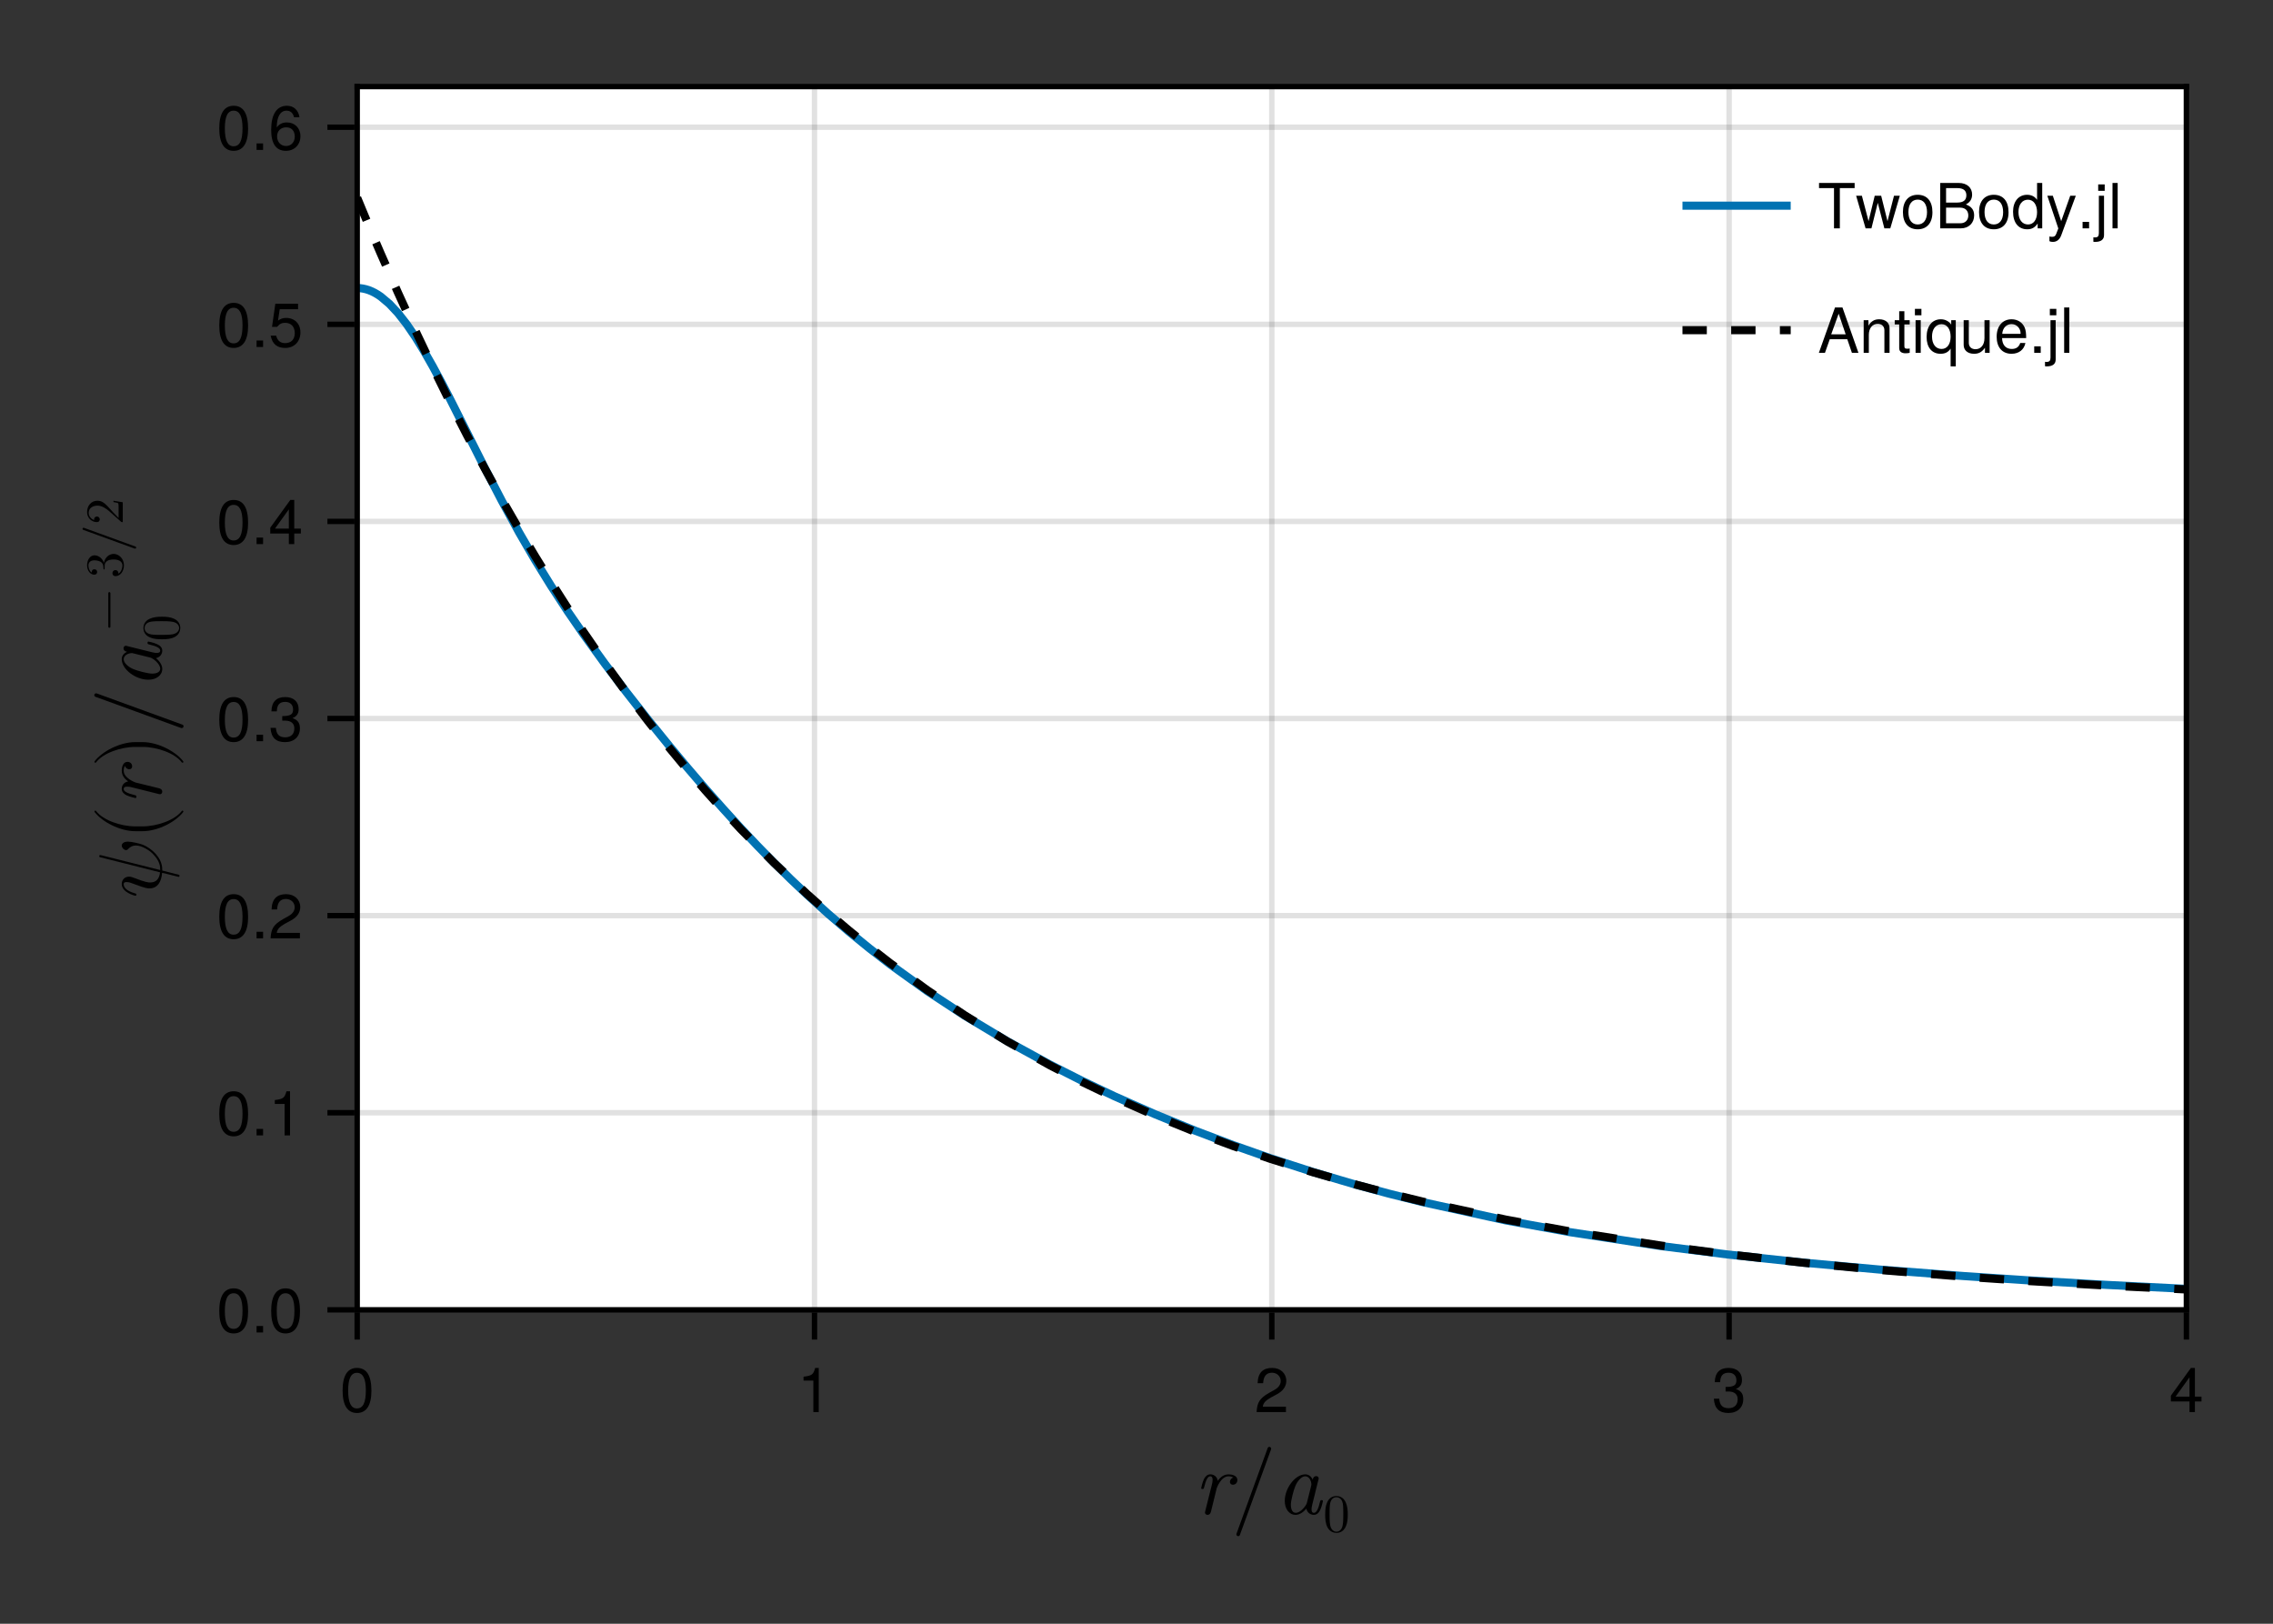 <?xml version="1.0" encoding="UTF-8"?>
<svg xmlns="http://www.w3.org/2000/svg" xmlns:xlink="http://www.w3.org/1999/xlink" width="420" height="300" viewBox="0 0 420 300">
<rect x="0" y="0" width="420" height="300" fill="#333333" stroke="none"/>
<defs>
<g>
<g id="glyph-0-0-9e8a1119">
<path d="M 8.062 -6.25 C 8.062 -7.109 7 -7.297 6.453 -7.297 C 5.312 -7.297 4.719 -6.469 4.453 -6.109 C 4.281 -6.984 3.625 -7.297 3.078 -7.297 C 2.484 -7.297 2.156 -6.906 1.891 -6.422 C 1.578 -5.766 1.375 -4.75 1.375 -4.75 C 1.375 -4.594 1.531 -4.594 1.609 -4.594 C 1.828 -4.594 1.844 -4.609 1.938 -4.969 C 2.234 -6.125 2.547 -6.938 3.047 -6.938 C 3.484 -6.938 3.484 -6.453 3.484 -6.266 C 3.484 -6 3.438 -5.688 3.359 -5.422 L 2.125 -0.484 C 2.094 -0.375 2.078 -0.297 2.078 -0.25 C 2.078 -0.062 2.219 0.188 2.547 0.188 C 3.031 0.188 3.156 -0.297 3.188 -0.422 L 4.25 -4.75 C 4.281 -4.797 5.016 -6.938 6.438 -6.938 C 6.516 -6.938 6.984 -6.938 7.312 -6.703 C 6.734 -6.516 6.688 -5.984 6.688 -5.906 C 6.688 -5.688 6.828 -5.375 7.266 -5.375 C 7.562 -5.375 8.062 -5.609 8.062 -6.25 Z M 8.062 -6.25 "/>
</g>
<g id="glyph-0-1-9e8a1119">
<path d="M 8.656 -2.359 C 8.656 -2.531 8.531 -2.531 8.422 -2.531 C 8.219 -2.531 8.203 -2.516 8.094 -2.141 C 7.875 -1.219 7.562 -0.188 7 -0.188 C 6.562 -0.188 6.562 -0.625 6.562 -0.859 C 6.562 -0.969 6.562 -1.234 6.688 -1.703 L 7.797 -6.188 C 7.875 -6.422 7.875 -6.453 7.875 -6.531 C 7.875 -6.875 7.594 -6.969 7.422 -6.969 C 6.891 -6.969 6.781 -6.406 6.766 -6.312 C 6.453 -7.031 5.922 -7.297 5.391 -7.297 C 3.562 -7.297 1.609 -4.781 1.609 -2.375 C 1.609 -0.969 2.375 0.188 3.609 0.188 C 4.203 0.188 4.938 -0.172 5.594 -0.969 C 5.781 -0.172 6.391 0.188 6.969 0.188 C 7.578 0.188 7.922 -0.234 8.172 -0.75 C 8.469 -1.375 8.656 -2.359 8.656 -2.359 Z M 5.703 -2.047 C 5.578 -1.516 4.547 -0.188 3.641 -0.188 C 2.875 -0.188 2.734 -1.156 2.734 -1.656 C 2.734 -2.469 3.25 -4.406 3.547 -5.094 C 3.953 -6.109 4.719 -6.938 5.391 -6.938 C 6.125 -6.938 6.531 -6.078 6.531 -5.375 C 6.531 -5.375 6.516 -5.266 6.484 -5.172 Z M 5.703 -2.047 "/>
</g>
<g id="glyph-1-0-9e8a1119">
<path d="M 7.344 -12.047 C 7.344 -12.219 7.188 -12.375 7.016 -12.375 C 6.859 -12.375 6.75 -12.297 6.703 -12.156 L 0.938 3.672 C 0.922 3.719 0.922 3.766 0.922 3.797 C 0.922 3.969 1.078 4.125 1.25 4.125 C 1.406 4.125 1.516 4.047 1.562 3.906 L 7.328 -11.922 C 7.344 -11.969 7.344 -12.016 7.344 -12.047 Z M 7.344 -12.047 "/>
</g>
<g id="glyph-2-0-9e8a1119">
<path d="M 4.562 -3.172 C 4.562 -3.969 4.5 -4.75 4.156 -5.484 C 3.703 -6.438 2.891 -6.594 2.484 -6.594 C 1.875 -6.594 1.156 -6.344 0.75 -5.422 C 0.438 -4.734 0.391 -3.969 0.391 -3.172 C 0.391 -2.422 0.422 -1.531 0.828 -0.781 C 1.266 0.016 1.984 0.219 2.469 0.219 C 3 0.219 3.75 0.016 4.188 -0.938 C 4.5 -1.609 4.562 -2.391 4.562 -3.172 Z M 3.734 -3.281 C 3.734 -2.547 3.734 -1.875 3.625 -1.234 C 3.484 -0.297 2.906 0 2.469 0 C 2.078 0 1.5 -0.25 1.312 -1.203 C 1.203 -1.797 1.203 -2.703 1.203 -3.281 C 1.203 -3.922 1.203 -4.578 1.281 -5.109 C 1.469 -6.297 2.219 -6.375 2.469 -6.375 C 2.797 -6.375 3.453 -6.203 3.641 -5.219 C 3.734 -4.672 3.734 -3.906 3.734 -3.281 Z M 3.734 -3.281 "/>
</g>
<g id="glyph-3-0-9e8a1119">
<path d="M 5.828 -3.922 C 5.828 -1.234 4.891 0.172 3.156 0.172 C 1.422 0.172 0.5 -1.234 0.5 -3.984 C 0.5 -6.734 1.406 -8.156 3.156 -8.156 C 4.938 -8.156 5.828 -6.75 5.828 -3.922 Z M 4.797 -4.016 C 4.797 -6.203 4.25 -7.25 3.156 -7.25 C 2.062 -7.25 1.531 -6.203 1.531 -3.984 C 1.531 -1.75 2.062 -0.672 3.141 -0.672 C 4.266 -0.672 4.797 -1.703 4.797 -4.016 Z M 4.797 -4.016 "/>
</g>
<g id="glyph-3-1-9e8a1119">
<path d="M 2.203 0 C 2.203 0 1 0 1 0 C 1 0 1 -1.203 1 -1.203 C 1 -1.203 2.203 -1.203 2.203 -1.203 C 2.203 -1.203 2.203 0 2.203 0 Z M 2.203 0 "/>
</g>
<g id="glyph-3-2-9e8a1119">
<path d="M 5.906 -2.703 C 5.906 -0.984 4.75 0.172 3.109 0.172 C 1.656 0.172 0.734 -0.469 0.406 -2.094 C 0.406 -2.094 1.422 -2.094 1.422 -2.094 C 1.656 -1.172 2.203 -0.719 3.078 -0.719 C 4.188 -0.719 4.859 -1.391 4.859 -2.562 C 4.859 -3.766 4.172 -4.469 3.078 -4.469 C 2.453 -4.469 2.062 -4.281 1.594 -3.719 C 1.594 -3.719 0.656 -3.719 0.656 -3.719 C 0.656 -3.719 1.266 -7.984 1.266 -7.984 C 1.266 -7.984 5.469 -7.984 5.469 -7.984 C 5.469 -7.984 5.469 -6.984 5.469 -6.984 C 5.469 -6.984 2.078 -6.984 2.078 -6.984 C 2.078 -6.984 1.766 -4.875 1.766 -4.875 C 2.234 -5.219 2.688 -5.375 3.266 -5.375 C 4.828 -5.375 5.906 -4.312 5.906 -2.703 Z M 5.906 -2.703 "/>
</g>
<g id="glyph-4-0-9e8a1119">
<path d="M 3.984 0 C 3.984 0 2.984 0 2.984 0 C 2.984 0 2.984 -5.812 2.984 -5.812 C 2.984 -5.812 1.172 -5.812 1.172 -5.812 C 1.172 -5.812 1.172 -6.531 1.172 -6.531 C 2.734 -6.734 2.969 -6.906 3.328 -8.156 C 3.328 -8.156 3.984 -8.156 3.984 -8.156 C 3.984 -8.156 3.984 0 3.984 0 Z M 3.984 0 "/>
</g>
<g id="glyph-5-0-9e8a1119">
<path d="M 5.875 -5.766 C 5.875 -4.766 5.297 -3.906 4.156 -3.297 C 4.156 -3.297 3 -2.672 3 -2.672 C 2 -2.094 1.641 -1.672 1.531 -1 C 1.531 -1 5.812 -1 5.812 -1 C 5.812 -1 5.812 0 5.812 0 C 5.812 0 0.391 0 0.391 0 C 0.484 -1.797 0.984 -2.562 2.672 -3.531 C 2.672 -3.531 3.734 -4.125 3.734 -4.125 C 4.469 -4.547 4.844 -5.094 4.844 -5.734 C 4.844 -6.609 4.156 -7.266 3.234 -7.266 C 2.234 -7.266 1.672 -6.688 1.594 -5.328 C 1.594 -5.328 0.578 -5.328 0.578 -5.328 C 0.625 -7.297 1.594 -8.156 3.266 -8.156 C 4.812 -8.156 5.875 -7.141 5.875 -5.766 Z M 5.875 -5.766 "/>
</g>
<g id="glyph-5-1-9e8a1119">
<path d="M 5.812 -2.375 C 5.812 -0.828 4.734 0.172 3.062 0.172 C 1.391 0.172 0.5 -0.641 0.375 -2.469 C 0.375 -2.469 1.375 -2.469 1.375 -2.469 C 1.453 -1.281 1.984 -0.719 3.094 -0.719 C 4.156 -0.719 4.781 -1.328 4.781 -2.359 C 4.781 -3.266 4.203 -3.797 3.094 -3.797 C 3.094 -3.797 2.547 -3.797 2.547 -3.797 C 2.547 -3.797 2.547 -4.641 2.547 -4.641 C 4.156 -4.641 4.547 -5 4.547 -5.875 C 4.547 -6.734 4 -7.266 3.109 -7.266 C 2.062 -7.266 1.578 -6.734 1.547 -5.516 C 1.547 -5.516 0.547 -5.516 0.547 -5.516 C 0.578 -7.25 1.453 -8.156 3.094 -8.156 C 4.641 -8.156 5.578 -7.312 5.578 -5.906 C 5.578 -5.094 5.203 -4.562 4.438 -4.266 C 5.422 -3.938 5.812 -3.359 5.812 -2.375 Z M 5.812 -2.375 "/>
</g>
<g id="glyph-5-2-9e8a1119">
<path d="M 5.984 -1.953 C 5.984 -1.953 4.766 -1.953 4.766 -1.953 C 4.766 -1.953 4.766 0 4.766 0 C 4.766 0 3.766 0 3.766 0 C 3.766 0 3.766 -1.953 3.766 -1.953 C 3.766 -1.953 0.328 -1.953 0.328 -1.953 C 0.328 -1.953 0.328 -3.031 0.328 -3.031 C 0.328 -3.031 4.031 -8.156 4.031 -8.156 C 4.031 -8.156 4.766 -8.156 4.766 -8.156 C 4.766 -8.156 4.766 -2.859 4.766 -2.859 C 4.766 -2.859 5.984 -2.859 5.984 -2.859 C 5.984 -2.859 5.984 -1.953 5.984 -1.953 Z M 3.766 -2.859 C 3.766 -2.859 3.766 -6.422 3.766 -6.422 C 3.766 -6.422 1.203 -2.859 1.203 -2.859 C 1.203 -2.859 3.766 -2.859 3.766 -2.859 Z M 3.766 -2.859 "/>
</g>
<g id="glyph-5-3-9e8a1119">
<path d="M 7.516 0 C 7.516 0 6.312 0 6.312 0 C 6.312 0 5.453 -2.516 5.453 -2.516 C 5.453 -2.516 2.219 -2.516 2.219 -2.516 C 2.219 -2.516 1.328 0 1.328 0 C 1.328 0 0.203 0 0.203 0 C 0.203 0 3.188 -8.391 3.188 -8.391 C 3.188 -8.391 4.562 -8.391 4.562 -8.391 C 4.562 -8.391 7.516 0 7.516 0 Z M 5.156 -3.422 C 5.156 -3.422 3.859 -7.234 3.859 -7.234 C 3.859 -7.234 2.484 -3.422 2.484 -3.422 C 2.484 -3.422 5.156 -3.422 5.156 -3.422 Z M 5.156 -3.422 "/>
</g>
<g id="glyph-5-4-9e8a1119">
<path d="M 5.594 0 C 5.594 0 4.641 0 4.641 0 C 4.641 0 4.641 -4.172 4.641 -4.172 C 4.641 -4.906 4.156 -5.359 3.406 -5.359 C 2.422 -5.359 1.766 -4.547 1.766 -3.328 C 1.766 -3.328 1.766 0 1.766 0 C 1.766 0 0.812 0 0.812 0 C 0.812 0 0.812 -6.031 0.812 -6.031 C 0.812 -6.031 1.688 -6.031 1.688 -6.031 C 1.688 -6.031 1.688 -5.016 1.688 -5.016 C 2.219 -5.859 2.797 -6.203 3.688 -6.203 C 4.859 -6.203 5.594 -5.547 5.594 -4.547 C 5.594 -4.547 5.594 0 5.594 0 Z M 5.594 0 "/>
</g>
<g id="glyph-5-5-9e8a1119">
<path d="M 2.922 0 C 2.594 0.062 2.375 0.078 2.141 0.078 C 1.391 0.078 0.984 -0.266 0.984 -0.875 C 0.984 -0.875 0.984 -5.25 0.984 -5.25 C 0.984 -5.25 0.156 -5.25 0.156 -5.25 C 0.156 -5.25 0.156 -6.031 0.156 -6.031 C 0.156 -6.031 0.984 -6.031 0.984 -6.031 C 0.984 -6.031 0.984 -7.688 0.984 -7.688 C 0.984 -7.688 1.938 -7.688 1.938 -7.688 C 1.938 -7.688 1.938 -6.031 1.938 -6.031 C 1.938 -6.031 2.922 -6.031 2.922 -6.031 C 2.922 -6.031 2.922 -5.25 2.922 -5.25 C 2.922 -5.25 1.938 -5.25 1.938 -5.25 C 1.938 -5.25 1.938 -1.297 1.938 -1.297 C 1.938 -0.875 2.047 -0.766 2.469 -0.766 C 2.641 -0.766 2.797 -0.766 2.922 -0.812 C 2.922 -0.812 2.922 0 2.922 0 Z M 2.922 0 "/>
</g>
<g id="glyph-5-6-9e8a1119">
<path d="M 1.766 0 C 1.766 0 0.812 0 0.812 0 C 0.812 0 0.812 -6.031 0.812 -6.031 C 0.812 -6.031 1.766 -6.031 1.766 -6.031 C 1.766 -6.031 1.766 0 1.766 0 Z M 1.891 -6.938 C 1.891 -6.938 0.688 -6.938 0.688 -6.938 C 0.688 -6.938 0.688 -8.125 0.688 -8.125 C 0.688 -8.125 1.891 -8.125 1.891 -8.125 C 1.891 -8.125 1.891 -6.938 1.891 -6.938 Z M 1.891 -6.938 "/>
</g>
<g id="glyph-5-7-9e8a1119">
<path d="M 5.688 2.5 C 5.688 2.5 4.734 2.5 4.734 2.5 C 4.734 2.5 4.734 -0.781 4.734 -0.781 C 4.297 -0.125 3.719 0.172 2.875 0.172 C 1.281 0.172 0.297 -0.984 0.297 -2.938 C 0.297 -4.938 1.328 -6.203 2.922 -6.203 C 3.719 -6.203 4.391 -5.859 4.844 -5.219 C 4.844 -5.219 4.844 -6.031 4.844 -6.031 C 4.844 -6.031 5.688 -6.031 5.688 -6.031 C 5.688 -6.031 5.688 2.5 5.688 2.5 Z M 4.734 -2.984 C 4.734 -4.375 4.078 -5.297 3.062 -5.297 C 2 -5.297 1.297 -4.406 1.297 -3.016 C 1.297 -1.609 2 -0.719 3.062 -0.719 C 4.078 -0.719 4.734 -1.594 4.734 -2.984 Z M 4.734 -2.984 "/>
</g>
<g id="glyph-5-8-9e8a1119">
<path d="M 5.547 0 C 5.547 0 4.688 0 4.688 0 C 4.688 0 4.688 -0.938 4.688 -0.938 C 4.109 -0.141 3.547 0.172 2.672 0.172 C 1.5 0.172 0.75 -0.469 0.75 -1.469 C 0.75 -1.469 0.75 -6.031 0.75 -6.031 C 0.75 -6.031 1.703 -6.031 1.703 -6.031 C 1.703 -6.031 1.703 -1.844 1.703 -1.844 C 1.703 -1.125 2.188 -0.672 2.938 -0.672 C 3.938 -0.672 4.594 -1.469 4.594 -2.703 C 4.594 -2.703 4.594 -6.031 4.594 -6.031 C 4.594 -6.031 5.547 -6.031 5.547 -6.031 C 5.547 -6.031 5.547 0 5.547 0 Z M 5.547 0 "/>
</g>
<g id="glyph-5-9-9e8a1119">
<path d="M 5.906 -2.734 C 5.906 -2.734 1.453 -2.734 1.453 -2.734 C 1.484 -1.359 2.234 -0.719 3.234 -0.719 C 4 -0.719 4.547 -1.031 4.812 -1.828 C 4.812 -1.828 5.766 -1.828 5.766 -1.828 C 5.531 -0.609 4.578 0.172 3.203 0.172 C 1.5 0.172 0.453 -1 0.453 -2.984 C 0.453 -4.953 1.547 -6.203 3.219 -6.203 C 4.344 -6.203 5.266 -5.594 5.656 -4.609 C 5.828 -4.156 5.906 -3.609 5.906 -2.734 Z M 4.875 -3.594 C 4.875 -4.531 4.156 -5.312 3.203 -5.312 C 2.25 -5.312 1.562 -4.594 1.484 -3.516 C 1.484 -3.516 4.859 -3.516 4.859 -3.516 C 4.875 -3.547 4.875 -3.594 4.875 -3.594 Z M 4.875 -3.594 "/>
</g>
<g id="glyph-5-10-9e8a1119">
<path d="M 2.203 0 C 2.203 0 1 0 1 0 C 1 0 1 -1.203 1 -1.203 C 1 -1.203 2.203 -1.203 2.203 -1.203 C 2.203 -1.203 2.203 0 2.203 0 Z M 2.203 0 "/>
</g>
<g id="glyph-5-11-9e8a1119">
<path d="M 1.766 1.25 C 1.766 2.062 1.203 2.5 0.109 2.5 C -0.031 2.5 -0.094 2.5 -0.203 2.469 C -0.203 2.469 -0.203 1.656 -0.203 1.656 C -0.203 1.656 0.016 1.672 0.016 1.672 C 0.609 1.703 0.812 1.453 0.812 0.875 C 0.812 0.875 0.812 -6.031 0.812 -6.031 C 0.812 -6.031 1.766 -6.031 1.766 -6.031 C 1.766 -6.031 1.766 1.25 1.766 1.25 Z M 1.891 -6.938 C 1.891 -6.938 0.688 -6.938 0.688 -6.938 C 0.688 -6.938 0.688 -8.125 0.688 -8.125 C 0.688 -8.125 1.891 -8.125 1.891 -8.125 C 1.891 -8.125 1.891 -6.938 1.891 -6.938 Z M 1.891 -6.938 "/>
</g>
<g id="glyph-5-12-9e8a1119">
<path d="M 1.734 0 C 1.734 0 0.781 0 0.781 0 C 0.781 0 0.781 -8.391 0.781 -8.391 C 0.781 -8.391 1.734 -8.391 1.734 -8.391 C 1.734 -8.391 1.734 0 1.734 0 Z M 1.734 0 "/>
</g>
<g id="glyph-6-0-9e8a1119">
<path d="M -6.141 -10.484 C -7.062 -10.484 -7.297 -10.031 -7.297 -9.75 C -7.297 -9.344 -6.859 -8.922 -6.5 -8.922 C -6.281 -8.922 -6.188 -9.031 -6.062 -9.172 C -5.875 -9.359 -5.438 -9.766 -4.656 -9.766 C -3.594 -9.766 -2.25 -8.906 -1.656 -8.328 C -0.188 -6.875 -0.188 -5.828 -0.188 -5.234 L -11.016 -7.953 C -11.094 -7.969 -11.188 -8 -11.266 -8 C -11.438 -8 -11.453 -7.891 -11.453 -7.797 C -11.453 -7.641 -11.422 -7.625 -11.125 -7.562 L -0.219 -4.812 C -0.359 -3.562 -0.969 -2.938 -2.062 -2.938 C -2.391 -2.938 -2.828 -2.938 -5.125 -3.828 C -5.328 -3.891 -5.609 -4.016 -5.938 -4.016 C -6.688 -4.016 -7.297 -3.484 -7.297 -2.656 C -7.297 -1.094 -4.906 -0.484 -4.75 -0.484 C -4.594 -0.484 -4.594 -0.672 -4.594 -0.672 C -4.594 -0.844 -4.625 -0.859 -4.891 -0.938 C -6.453 -1.391 -6.938 -2.047 -6.938 -2.609 C -6.938 -2.734 -6.938 -3.016 -6.406 -3.016 C -5.969 -3.016 -5.562 -2.859 -4.984 -2.641 C -2.906 -1.844 -2.469 -1.844 -2.188 -1.844 C -0.625 -1.844 0.047 -3.141 0.156 -4.719 C 0.75 -4.594 0.781 -4.594 1.656 -4.359 C 1.828 -4.312 3.172 -3.969 3.219 -3.969 C 3.219 -3.969 3.375 -3.969 3.375 -4.172 C 3.375 -4.172 3.375 -4.297 3.312 -4.328 C 3.281 -4.375 2.875 -4.469 2.641 -4.516 L 0.188 -5.141 C 0.188 -5.766 0.188 -7.203 -1.578 -8.766 C -2.344 -9.438 -3.062 -9.781 -3.562 -9.969 C -3.969 -10.109 -5.406 -10.484 -6.141 -10.484 Z M -6.141 -10.484 "/>
</g>
<g id="glyph-6-1-9e8a1119">
<path d="M 3.922 -5.484 C 3.875 -5.484 3.828 -5.438 3.797 -5.406 C 2.516 -3.703 -0.797 -2.562 -3.438 -2.562 L -4.812 -2.562 C -7.453 -2.562 -10.766 -3.703 -12.047 -5.406 C -12.078 -5.438 -12.125 -5.484 -12.172 -5.484 C -12.266 -5.484 -12.344 -5.391 -12.344 -5.312 C -12.344 -5.281 -12.328 -5.25 -12.312 -5.219 C -10.938 -3.406 -7.641 -1.672 -4.812 -1.672 L -3.438 -1.672 C -0.609 -1.672 2.688 -3.406 4.062 -5.219 C 4.078 -5.25 4.094 -5.281 4.094 -5.312 C 4.094 -5.391 4.016 -5.484 3.922 -5.484 Z M 3.922 -5.484 "/>
</g>
<g id="glyph-6-2-9e8a1119">
<path d="M -12.047 -7.344 C -12.219 -7.344 -12.375 -7.188 -12.375 -7.016 C -12.375 -6.859 -12.297 -6.75 -12.156 -6.703 L 3.672 -0.938 C 3.719 -0.922 3.766 -0.922 3.797 -0.922 C 3.969 -0.922 4.125 -1.078 4.125 -1.25 C 4.125 -1.406 4.047 -1.516 3.906 -1.562 L -11.922 -7.328 C -11.969 -7.344 -12.016 -7.344 -12.047 -7.344 Z M -12.047 -7.344 "/>
</g>
<g id="glyph-7-0-9e8a1119">
<path d="M -6.25 -8.062 C -7.109 -8.062 -7.297 -7 -7.297 -6.453 C -7.297 -5.312 -6.469 -4.719 -6.109 -4.453 C -6.984 -4.281 -7.297 -3.625 -7.297 -3.078 C -7.297 -2.484 -6.906 -2.156 -6.422 -1.891 C -5.766 -1.578 -4.75 -1.375 -4.75 -1.375 C -4.594 -1.375 -4.594 -1.531 -4.594 -1.609 C -4.594 -1.828 -4.609 -1.844 -4.969 -1.938 C -6.125 -2.234 -6.938 -2.547 -6.938 -3.047 C -6.938 -3.484 -6.453 -3.484 -6.266 -3.484 C -6 -3.484 -5.688 -3.438 -5.422 -3.359 L -0.484 -2.125 C -0.375 -2.094 -0.297 -2.078 -0.25 -2.078 C -0.062 -2.078 0.188 -2.219 0.188 -2.547 C 0.188 -3.031 -0.297 -3.156 -0.422 -3.188 L -4.75 -4.25 C -4.797 -4.281 -6.938 -5.016 -6.938 -6.438 C -6.938 -6.516 -6.938 -6.984 -6.703 -7.312 C -6.516 -6.734 -5.984 -6.688 -5.906 -6.688 C -5.688 -6.688 -5.375 -6.828 -5.375 -7.266 C -5.375 -7.562 -5.609 -8.062 -6.25 -8.062 Z M -6.25 -8.062 "/>
</g>
<g id="glyph-8-0-9e8a1119">
<path d="M -3.438 -4.75 L -4.812 -4.75 C -7.641 -4.75 -10.938 -3.016 -12.312 -1.203 C -12.328 -1.172 -12.344 -1.141 -12.344 -1.109 C -12.344 -1.016 -12.266 -0.938 -12.172 -0.938 C -12.125 -0.938 -12.078 -0.969 -12.047 -1 C -10.766 -2.719 -7.453 -3.859 -4.812 -3.859 L -3.438 -3.859 C -0.797 -3.859 2.516 -2.719 3.797 -1 C 3.828 -0.969 3.875 -0.938 3.922 -0.938 C 4.016 -0.938 4.094 -1.016 4.094 -1.109 C 4.094 -1.141 4.078 -1.172 4.062 -1.203 C 2.688 -3.016 -0.609 -4.75 -3.438 -4.75 Z M -3.438 -4.75 "/>
</g>
<g id="glyph-9-0-9e8a1119">
<path d="M -2.359 -8.656 C -2.531 -8.656 -2.531 -8.531 -2.531 -8.422 C -2.531 -8.219 -2.516 -8.203 -2.141 -8.094 C -1.219 -7.875 -0.188 -7.562 -0.188 -7 C -0.188 -6.562 -0.625 -6.562 -0.859 -6.562 C -0.969 -6.562 -1.234 -6.562 -1.703 -6.688 L -6.188 -7.797 C -6.422 -7.875 -6.453 -7.875 -6.531 -7.875 C -6.875 -7.875 -6.969 -7.594 -6.969 -7.422 C -6.969 -6.891 -6.406 -6.781 -6.312 -6.766 C -7.031 -6.453 -7.297 -5.922 -7.297 -5.391 C -7.297 -3.562 -4.781 -1.609 -2.375 -1.609 C -0.969 -1.609 0.188 -2.375 0.188 -3.609 C 0.188 -4.203 -0.172 -4.938 -0.969 -5.594 C -0.172 -5.781 0.188 -6.391 0.188 -6.969 C 0.188 -7.578 -0.234 -7.922 -0.75 -8.172 C -1.375 -8.469 -2.359 -8.656 -2.359 -8.656 Z M -2.047 -5.703 C -1.516 -5.578 -0.188 -4.547 -0.188 -3.641 C -0.188 -2.875 -1.156 -2.734 -1.656 -2.734 C -2.469 -2.734 -4.406 -3.25 -5.094 -3.547 C -6.109 -3.953 -6.938 -4.719 -6.938 -5.391 C -6.938 -6.125 -6.078 -6.531 -5.375 -6.531 C -5.375 -6.531 -5.266 -6.516 -5.172 -6.484 Z M -2.047 -5.703 "/>
</g>
<g id="glyph-10-0-9e8a1119">
<path d="M -3.172 -4.562 C -3.969 -4.562 -4.75 -4.5 -5.484 -4.156 C -6.438 -3.703 -6.594 -2.891 -6.594 -2.484 C -6.594 -1.875 -6.344 -1.156 -5.422 -0.75 C -4.734 -0.438 -3.969 -0.391 -3.172 -0.391 C -2.422 -0.391 -1.531 -0.422 -0.781 -0.828 C 0.016 -1.266 0.219 -1.984 0.219 -2.469 C 0.219 -3 0.016 -3.75 -0.938 -4.188 C -1.609 -4.5 -2.391 -4.562 -3.172 -4.562 Z M -3.281 -3.734 C -2.547 -3.734 -1.875 -3.734 -1.234 -3.625 C -0.297 -3.484 0 -2.906 0 -2.469 C 0 -2.078 -0.25 -1.5 -1.203 -1.312 C -1.797 -1.203 -2.703 -1.203 -3.281 -1.203 C -3.922 -1.203 -4.578 -1.203 -5.109 -1.281 C -6.297 -1.469 -6.375 -2.219 -6.375 -2.469 C -6.375 -2.797 -6.203 -3.453 -5.219 -3.641 C -4.672 -3.734 -3.906 -3.734 -3.281 -3.734 Z M -3.281 -3.734 "/>
</g>
<g id="glyph-10-1-9e8a1119">
<path d="M -2.484 -7.156 C -2.578 -7.156 -2.672 -7.062 -2.672 -6.953 L -2.672 -0.75 C -2.672 -0.641 -2.578 -0.562 -2.484 -0.562 C -2.375 -0.562 -2.281 -0.641 -2.281 -0.75 L -2.281 -6.953 C -2.281 -7.062 -2.375 -7.156 -2.484 -7.156 Z M -2.484 -7.156 "/>
</g>
<g id="glyph-10-2-9e8a1119">
<path d="M -1.719 -4.453 L -1.719 -4.203 C -1.422 -4.156 -0.984 -4.078 -0.844 -3.984 C -0.766 -3.906 -0.766 -3.266 -0.766 -3.047 L -0.766 -1.266 L -1.781 -2.312 C -3.156 -3.859 -3.688 -4.453 -4.672 -4.453 C -5.812 -4.453 -6.594 -3.562 -6.594 -2.344 C -6.594 -1.234 -5.688 -0.5 -4.797 -0.5 C -4.25 -0.5 -4.25 -0.984 -4.25 -1.016 C -4.25 -1.188 -4.375 -1.531 -4.781 -1.531 C -5.031 -1.531 -5.297 -1.359 -5.297 -1.016 C -5.297 -0.938 -5.297 -0.906 -5.281 -0.875 C -5.922 -1.109 -6.297 -1.641 -6.297 -2.219 C -6.297 -3.125 -5.484 -3.547 -4.672 -3.547 C -3.891 -3.547 -3.094 -3.047 -2.484 -2.5 L -0.359 -0.609 C -0.25 -0.5 -0.234 -0.5 0 -0.5 L 0 -4.172 Z M -1.719 -4.453 "/>
</g>
<g id="glyph-11-0-9e8a1119">
<path d="M -1.688 -4.531 C -2.5 -4.531 -3.281 -3.906 -3.484 -2.875 C -3.75 -3.688 -4.453 -4.266 -5.234 -4.266 C -6.047 -4.266 -6.594 -3.391 -6.594 -2.438 C -6.594 -1.438 -6 -0.688 -5.25 -0.688 C -4.922 -0.688 -4.734 -0.906 -4.734 -1.188 C -4.734 -1.5 -4.953 -1.688 -5.234 -1.688 C -5.734 -1.688 -5.734 -1.234 -5.734 -1.078 C -6.219 -1.391 -6.344 -2.047 -6.344 -2.391 C -6.344 -2.797 -6.125 -3.344 -5.234 -3.344 C -5.125 -3.344 -4.547 -3.328 -4.109 -3.078 C -3.641 -2.781 -3.609 -2.438 -3.594 -2.188 C -3.594 -2.109 -3.562 -1.875 -3.562 -1.797 C -3.562 -1.719 -3.547 -1.656 -3.453 -1.656 C -3.344 -1.656 -3.344 -1.719 -3.344 -1.891 L -3.344 -2.328 C -3.344 -3.141 -2.672 -3.5 -1.688 -3.5 C -0.344 -3.5 -0.062 -2.828 -0.062 -2.391 C -0.062 -1.969 -0.234 -1.219 -0.812 -0.875 C -0.766 -1.219 -0.984 -1.531 -1.359 -1.531 C -1.719 -1.531 -1.906 -1.266 -1.906 -0.969 C -1.906 -0.734 -1.766 -0.422 -1.344 -0.422 C -0.438 -0.422 0.219 -1.344 0.219 -2.422 C 0.219 -3.625 -0.688 -4.531 -1.688 -4.531 Z M -1.688 -4.531 "/>
</g>
<g id="glyph-11-1-9e8a1119">
<path d="M -7.234 -4.406 C -7.344 -4.406 -7.438 -4.312 -7.438 -4.203 C -7.438 -4.125 -7.375 -4.047 -7.297 -4.016 L 2.203 -0.562 C 2.234 -0.562 2.266 -0.562 2.281 -0.562 C 2.391 -0.562 2.484 -0.641 2.484 -0.75 C 2.484 -0.844 2.422 -0.906 2.344 -0.938 L -7.156 -4.391 C -7.188 -4.406 -7.219 -4.406 -7.234 -4.406 Z M -7.234 -4.406 "/>
</g>
<g id="glyph-12-0-9e8a1119">
<path d="M 5.828 -3.922 C 5.828 -1.234 4.891 0.172 3.156 0.172 C 1.422 0.172 0.5 -1.234 0.5 -3.984 C 0.5 -6.734 1.406 -8.156 3.156 -8.156 C 4.938 -8.156 5.828 -6.75 5.828 -3.922 Z M 4.797 -4.016 C 4.797 -6.203 4.25 -7.25 3.156 -7.25 C 2.062 -7.25 1.531 -6.203 1.531 -3.984 C 1.531 -1.75 2.062 -0.672 3.141 -0.672 C 4.266 -0.672 4.797 -1.703 4.797 -4.016 Z M 4.797 -4.016 "/>
</g>
<g id="glyph-12-1-9e8a1119">
<path d="M 2.203 0 C 2.203 0 1 0 1 0 C 1 0 1 -1.203 1 -1.203 C 1 -1.203 2.203 -1.203 2.203 -1.203 C 2.203 -1.203 2.203 0 2.203 0 Z M 2.203 0 "/>
</g>
<g id="glyph-12-2-9e8a1119">
<path d="M 3.984 0 C 3.984 0 2.984 0 2.984 0 C 2.984 0 2.984 -5.812 2.984 -5.812 C 2.984 -5.812 1.172 -5.812 1.172 -5.812 C 1.172 -5.812 1.172 -6.531 1.172 -6.531 C 2.734 -6.734 2.969 -6.906 3.328 -8.156 C 3.328 -8.156 3.984 -8.156 3.984 -8.156 C 3.984 -8.156 3.984 0 3.984 0 Z M 3.984 0 "/>
</g>
<g id="glyph-13-0-9e8a1119">
<path d="M 5.828 -3.922 C 5.828 -1.234 4.891 0.172 3.156 0.172 C 1.422 0.172 0.5 -1.234 0.5 -3.984 C 0.5 -6.734 1.406 -8.156 3.156 -8.156 C 4.938 -8.156 5.828 -6.75 5.828 -3.922 Z M 4.797 -4.016 C 4.797 -6.203 4.25 -7.25 3.156 -7.25 C 2.062 -7.25 1.531 -6.203 1.531 -3.984 C 1.531 -1.75 2.062 -0.672 3.141 -0.672 C 4.266 -0.672 4.797 -1.703 4.797 -4.016 Z M 4.797 -4.016 "/>
</g>
<g id="glyph-13-1-9e8a1119">
<path d="M 2.203 0 C 2.203 0 1 0 1 0 C 1 0 1 -1.203 1 -1.203 C 1 -1.203 2.203 -1.203 2.203 -1.203 C 2.203 -1.203 2.203 0 2.203 0 Z M 2.203 0 "/>
</g>
<g id="glyph-13-2-9e8a1119">
<path d="M 5.875 -5.766 C 5.875 -4.766 5.297 -3.906 4.156 -3.297 C 4.156 -3.297 3 -2.672 3 -2.672 C 2 -2.094 1.641 -1.672 1.531 -1 C 1.531 -1 5.812 -1 5.812 -1 C 5.812 -1 5.812 0 5.812 0 C 5.812 0 0.391 0 0.391 0 C 0.484 -1.797 0.984 -2.562 2.672 -3.531 C 2.672 -3.531 3.734 -4.125 3.734 -4.125 C 4.469 -4.547 4.844 -5.094 4.844 -5.734 C 4.844 -6.609 4.156 -7.266 3.234 -7.266 C 2.234 -7.266 1.672 -6.688 1.594 -5.328 C 1.594 -5.328 0.578 -5.328 0.578 -5.328 C 0.625 -7.297 1.594 -8.156 3.266 -8.156 C 4.812 -8.156 5.875 -7.141 5.875 -5.766 Z M 5.875 -5.766 "/>
</g>
<g id="glyph-13-3-9e8a1119">
<path d="M 5.812 -2.375 C 5.812 -0.828 4.734 0.172 3.062 0.172 C 1.391 0.172 0.5 -0.641 0.375 -2.469 C 0.375 -2.469 1.375 -2.469 1.375 -2.469 C 1.453 -1.281 1.984 -0.719 3.094 -0.719 C 4.156 -0.719 4.781 -1.328 4.781 -2.359 C 4.781 -3.266 4.203 -3.797 3.094 -3.797 C 3.094 -3.797 2.547 -3.797 2.547 -3.797 C 2.547 -3.797 2.547 -4.641 2.547 -4.641 C 4.156 -4.641 4.547 -5 4.547 -5.875 C 4.547 -6.734 4 -7.266 3.109 -7.266 C 2.062 -7.266 1.578 -6.734 1.547 -5.516 C 1.547 -5.516 0.547 -5.516 0.547 -5.516 C 0.578 -7.25 1.453 -8.156 3.094 -8.156 C 4.641 -8.156 5.578 -7.312 5.578 -5.906 C 5.578 -5.094 5.203 -4.562 4.438 -4.266 C 5.422 -3.938 5.812 -3.359 5.812 -2.375 Z M 5.812 -2.375 "/>
</g>
<g id="glyph-14-0-9e8a1119">
<path d="M 5.828 -3.922 C 5.828 -1.234 4.891 0.172 3.156 0.172 C 1.422 0.172 0.5 -1.234 0.5 -3.984 C 0.5 -6.734 1.406 -8.156 3.156 -8.156 C 4.938 -8.156 5.828 -6.75 5.828 -3.922 Z M 4.797 -4.016 C 4.797 -6.203 4.25 -7.25 3.156 -7.25 C 2.062 -7.25 1.531 -6.203 1.531 -3.984 C 1.531 -1.75 2.062 -0.672 3.141 -0.672 C 4.266 -0.672 4.797 -1.703 4.797 -4.016 Z M 4.797 -4.016 "/>
</g>
<g id="glyph-14-1-9e8a1119">
<path d="M 2.203 0 C 2.203 0 1 0 1 0 C 1 0 1 -1.203 1 -1.203 C 1 -1.203 2.203 -1.203 2.203 -1.203 C 2.203 -1.203 2.203 0 2.203 0 Z M 2.203 0 "/>
</g>
<g id="glyph-14-2-9e8a1119">
<path d="M 5.984 -1.953 C 5.984 -1.953 4.766 -1.953 4.766 -1.953 C 4.766 -1.953 4.766 0 4.766 0 C 4.766 0 3.766 0 3.766 0 C 3.766 0 3.766 -1.953 3.766 -1.953 C 3.766 -1.953 0.328 -1.953 0.328 -1.953 C 0.328 -1.953 0.328 -3.031 0.328 -3.031 C 0.328 -3.031 4.031 -8.156 4.031 -8.156 C 4.031 -8.156 4.766 -8.156 4.766 -8.156 C 4.766 -8.156 4.766 -2.859 4.766 -2.859 C 4.766 -2.859 5.984 -2.859 5.984 -2.859 C 5.984 -2.859 5.984 -1.953 5.984 -1.953 Z M 3.766 -2.859 C 3.766 -2.859 3.766 -6.422 3.766 -6.422 C 3.766 -6.422 1.203 -2.859 1.203 -2.859 C 1.203 -2.859 3.766 -2.859 3.766 -2.859 Z M 3.766 -2.859 "/>
</g>
<g id="glyph-15-0-9e8a1119">
<path d="M 5.828 -3.922 C 5.828 -1.234 4.891 0.172 3.156 0.172 C 1.422 0.172 0.5 -1.234 0.5 -3.984 C 0.5 -6.734 1.406 -8.156 3.156 -8.156 C 4.938 -8.156 5.828 -6.75 5.828 -3.922 Z M 4.797 -4.016 C 4.797 -6.203 4.25 -7.25 3.156 -7.25 C 2.062 -7.25 1.531 -6.203 1.531 -3.984 C 1.531 -1.75 2.062 -0.672 3.141 -0.672 C 4.266 -0.672 4.797 -1.703 4.797 -4.016 Z M 4.797 -4.016 "/>
</g>
<g id="glyph-15-1-9e8a1119">
<path d="M 2.203 0 C 2.203 0 1 0 1 0 C 1 0 1 -1.203 1 -1.203 C 1 -1.203 2.203 -1.203 2.203 -1.203 C 2.203 -1.203 2.203 0 2.203 0 Z M 2.203 0 "/>
</g>
<g id="glyph-15-2-9e8a1119">
<path d="M 5.906 -2.531 C 5.906 -0.938 4.781 0.172 3.234 0.172 C 1.375 0.172 0.5 -1.172 0.5 -3.719 C 0.5 -6.562 1.516 -8.156 3.422 -8.156 C 4.656 -8.156 5.531 -7.359 5.734 -6.031 C 5.734 -6.031 4.719 -6.031 4.719 -6.031 C 4.547 -6.812 4.062 -7.25 3.344 -7.25 C 2.188 -7.25 1.547 -6.156 1.531 -4.156 C 1.969 -4.766 2.594 -5.078 3.406 -5.078 C 4.859 -5.078 5.906 -4.047 5.906 -2.531 Z M 4.859 -2.453 C 4.859 -3.547 4.25 -4.172 3.281 -4.172 C 2.281 -4.172 1.594 -3.516 1.594 -2.5 C 1.594 -1.453 2.297 -0.719 3.25 -0.719 C 4.172 -0.719 4.859 -1.422 4.859 -2.453 Z M 4.859 -2.453 "/>
</g>
<g id="glyph-16-0-9e8a1119">
<path d="M 6.812 -7.438 C 6.812 -7.438 4.078 -7.438 4.078 -7.438 C 4.078 -7.438 4.078 0 4.078 0 C 4.078 0 3 0 3 0 C 3 0 3 -7.438 3 -7.438 C 3 -7.438 0.234 -7.438 0.234 -7.438 C 0.234 -7.438 0.234 -8.391 0.234 -8.391 C 0.234 -8.391 6.812 -8.391 6.812 -8.391 C 6.812 -8.391 6.812 -7.438 6.812 -7.438 Z M 6.812 -7.438 "/>
</g>
<g id="glyph-16-1-9e8a1119">
<path d="M 8.141 -6.031 C 8.141 -6.031 6.375 0 6.375 0 C 6.375 0 5.281 0 5.281 0 C 5.281 0 4.062 -4.719 4.062 -4.719 C 4.062 -4.719 2.891 0 2.891 0 C 2.891 0 1.812 0 1.812 0 C 1.812 0 0.062 -6.031 0.062 -6.031 C 0.062 -6.031 1.125 -6.031 1.125 -6.031 C 1.125 -6.031 2.359 -1.328 2.359 -1.328 C 2.359 -1.328 3.5 -6.031 3.5 -6.031 C 3.5 -6.031 4.688 -6.031 4.688 -6.031 C 4.688 -6.031 5.859 -1.328 5.859 -1.328 C 5.859 -1.328 7.062 -6.031 7.062 -6.031 C 7.062 -6.031 8.141 -6.031 8.141 -6.031 Z M 8.141 -6.031 "/>
</g>
<g id="glyph-16-2-9e8a1119">
<path d="M 5.859 -2.969 C 5.859 -0.984 4.828 0.172 3.141 0.172 C 1.422 0.172 0.406 -0.984 0.406 -3.016 C 0.406 -5.031 1.438 -6.203 3.125 -6.203 C 4.859 -6.203 5.859 -5.047 5.859 -2.969 Z M 4.859 -2.984 C 4.859 -4.469 4.219 -5.312 3.141 -5.312 C 2.062 -5.312 1.422 -4.469 1.422 -3.016 C 1.422 -1.547 2.062 -0.719 3.141 -0.719 C 4.203 -0.719 4.859 -1.562 4.859 -2.984 Z M 4.859 -2.984 "/>
</g>
<g id="glyph-16-3-9e8a1119">
<path d="M 5.688 0 C 5.688 0 4.844 0 4.844 0 C 4.844 0 4.844 -0.891 4.844 -0.891 C 4.328 -0.141 3.75 0.172 2.922 0.172 C 1.297 0.172 0.297 -1.031 0.297 -3.078 C 0.297 -4.984 1.328 -6.203 2.891 -6.203 C 3.688 -6.203 4.328 -5.875 4.734 -5.266 C 4.734 -5.266 4.734 -8.391 4.734 -8.391 C 4.734 -8.391 5.688 -8.391 5.688 -8.391 C 5.688 -8.391 5.688 0 5.688 0 Z M 4.734 -2.984 C 4.734 -4.375 4.078 -5.297 3.047 -5.297 C 2 -5.297 1.297 -4.422 1.297 -3.016 C 1.297 -1.609 2 -0.719 3.062 -0.719 C 4.078 -0.719 4.734 -1.594 4.734 -2.984 Z M 4.734 -2.984 "/>
</g>
<g id="glyph-16-4-9e8a1119">
<path d="M 1.766 1.25 C 1.766 2.062 1.203 2.5 0.109 2.5 C -0.031 2.5 -0.094 2.5 -0.203 2.469 C -0.203 2.469 -0.203 1.656 -0.203 1.656 C -0.203 1.656 0.016 1.672 0.016 1.672 C 0.609 1.703 0.812 1.453 0.812 0.875 C 0.812 0.875 0.812 -6.031 0.812 -6.031 C 0.812 -6.031 1.766 -6.031 1.766 -6.031 C 1.766 -6.031 1.766 1.25 1.766 1.25 Z M 1.891 -6.938 C 1.891 -6.938 0.688 -6.938 0.688 -6.938 C 0.688 -6.938 0.688 -8.125 0.688 -8.125 C 0.688 -8.125 1.891 -8.125 1.891 -8.125 C 1.891 -8.125 1.891 -6.938 1.891 -6.938 Z M 1.891 -6.938 "/>
</g>
<g id="glyph-16-5-9e8a1119">
<path d="M 1.734 0 C 1.734 0 0.781 0 0.781 0 C 0.781 0 0.781 -8.391 0.781 -8.391 C 0.781 -8.391 1.734 -8.391 1.734 -8.391 C 1.734 -8.391 1.734 0 1.734 0 Z M 1.734 0 "/>
</g>
<g id="glyph-17-0-9e8a1119">
<path d="M 7.172 -2.391 C 7.172 -1.016 6.203 0 4.688 0 C 4.688 0 0.906 0 0.906 0 C 0.906 0 0.906 -8.391 0.906 -8.391 C 0.906 -8.391 4.312 -8.391 4.312 -8.391 C 5.906 -8.391 6.797 -7.469 6.797 -6.25 C 6.797 -5.406 6.391 -4.781 5.641 -4.422 C 6.703 -4.016 7.172 -3.406 7.172 -2.391 Z M 5.734 -6.109 C 5.734 -6.953 5.234 -7.438 4.047 -7.438 C 4.047 -7.438 1.984 -7.438 1.984 -7.438 C 1.984 -7.438 1.984 -4.766 1.984 -4.766 C 1.984 -4.766 4.047 -4.766 4.047 -4.766 C 5.234 -4.766 5.734 -5.25 5.734 -6.109 Z M 6.094 -2.375 C 6.094 -3.203 5.594 -3.828 4.594 -3.828 C 4.594 -3.828 1.984 -3.828 1.984 -3.828 C 1.984 -3.828 1.984 -0.938 1.984 -0.938 C 1.984 -0.938 4.594 -0.938 4.594 -0.938 C 5.594 -0.938 6.094 -1.578 6.094 -2.375 Z M 6.094 -2.375 "/>
</g>
<g id="glyph-18-0-9e8a1119">
<path d="M 5.5 -6.031 C 5.5 -6.031 2.812 1.266 2.812 1.266 C 2.5 2.125 1.938 2.5 1.266 2.5 C 1.016 2.5 0.812 2.469 0.625 2.359 C 0.625 2.359 0.625 1.5 0.625 1.5 C 0.828 1.547 0.984 1.562 1.125 1.562 C 1.547 1.562 1.734 1.406 1.891 0.984 C 1.891 0.984 2.266 0.016 2.266 0.016 C 2.266 0.016 0.234 -6.031 0.234 -6.031 C 0.234 -6.031 1.25 -6.031 1.25 -6.031 C 1.25 -6.031 2.797 -1.328 2.797 -1.328 C 2.797 -1.328 4.469 -6.031 4.469 -6.031 C 4.469 -6.031 5.5 -6.031 5.5 -6.031 Z M 5.5 -6.031 "/>
</g>
<g id="glyph-18-1-9e8a1119">
<path d="M 2.203 0 C 2.203 0 1 0 1 0 C 1 0 1 -1.203 1 -1.203 C 1 -1.203 2.203 -1.203 2.203 -1.203 C 2.203 -1.203 2.203 0 2.203 0 Z M 2.203 0 "/>
</g>
</g>
<clipPath id="clip-0-9e8a1119">
<path clip-rule="nonzero" d="M 66 48 L 404 48 L 404 242 L 66 242 Z M 66 48 "/>
</clipPath>
<clipPath id="clip-1-9e8a1119">
<path clip-rule="nonzero" d="M 66 32 L 404 32 L 404 242 L 66 242 Z M 66 32 "/>
</clipPath>
</defs>
<path fill-rule="nonzero" fill="rgb(100%, 100%, 100%)" fill-opacity="1" d="M 66 242 L 404 242 L 404 16 L 66 16 Z M 66 242 "/>
<path fill="none" stroke-width="1" stroke-linecap="butt" stroke-linejoin="miter" stroke="rgb(0%, 0%, 0%)" stroke-opacity="0.12" stroke-miterlimit="1.155" d="M 66 242 L 66 16 "/>
<path fill="none" stroke-width="1" stroke-linecap="butt" stroke-linejoin="miter" stroke="rgb(0%, 0%, 0%)" stroke-opacity="0.12" stroke-miterlimit="1.155" d="M 150.5 242 L 150.5 16 "/>
<path fill="none" stroke-width="1" stroke-linecap="butt" stroke-linejoin="miter" stroke="rgb(0%, 0%, 0%)" stroke-opacity="0.12" stroke-miterlimit="1.155" d="M 235 242 L 235 16 "/>
<path fill="none" stroke-width="1" stroke-linecap="butt" stroke-linejoin="miter" stroke="rgb(0%, 0%, 0%)" stroke-opacity="0.12" stroke-miterlimit="1.155" d="M 319.5 242 L 319.5 16 "/>
<path fill="none" stroke-width="1" stroke-linecap="butt" stroke-linejoin="miter" stroke="rgb(0%, 0%, 0%)" stroke-opacity="0.12" stroke-miterlimit="1.155" d="M 404 242 L 404 16 "/>
<path fill="none" stroke-width="1" stroke-linecap="butt" stroke-linejoin="miter" stroke="rgb(0%, 0%, 0%)" stroke-opacity="0.12" stroke-miterlimit="1.155" d="M 66 242 L 404 242 "/>
<path fill="none" stroke-width="1" stroke-linecap="butt" stroke-linejoin="miter" stroke="rgb(0%, 0%, 0%)" stroke-opacity="0.12" stroke-miterlimit="1.155" d="M 66 205.586 L 404 205.586 "/>
<path fill="none" stroke-width="1" stroke-linecap="butt" stroke-linejoin="miter" stroke="rgb(0%, 0%, 0%)" stroke-opacity="0.12" stroke-miterlimit="1.155" d="M 66 169.168 L 404 169.168 "/>
<path fill="none" stroke-width="1" stroke-linecap="butt" stroke-linejoin="miter" stroke="rgb(0%, 0%, 0%)" stroke-opacity="0.12" stroke-miterlimit="1.155" d="M 66 132.754 L 404 132.754 "/>
<path fill="none" stroke-width="1" stroke-linecap="butt" stroke-linejoin="miter" stroke="rgb(0%, 0%, 0%)" stroke-opacity="0.12" stroke-miterlimit="1.155" d="M 66 96.336 L 404 96.336 "/>
<path fill="none" stroke-width="1" stroke-linecap="butt" stroke-linejoin="miter" stroke="rgb(0%, 0%, 0%)" stroke-opacity="0.12" stroke-miterlimit="1.155" d="M 66 59.922 L 404 59.922 "/>
<path fill="none" stroke-width="1" stroke-linecap="butt" stroke-linejoin="miter" stroke="rgb(0%, 0%, 0%)" stroke-opacity="0.12" stroke-miterlimit="1.155" d="M 66 23.504 L 404 23.504 "/>
<g fill="rgb(0%, 0%, 0%)" fill-opacity="1">
<use xlink:href="#glyph-0-0-9e8a1119" x="220.574" y="279.697"/>
</g>
<g fill="rgb(0%, 0%, 0%)" fill-opacity="1">
<use xlink:href="#glyph-1-0-9e8a1119" x="227.537" y="279.697"/>
</g>
<g fill="rgb(0%, 0%, 0%)" fill-opacity="1">
<use xlink:href="#glyph-0-1-9e8a1119" x="235.787" y="279.697"/>
</g>
<g fill="rgb(0%, 0%, 0%)" fill-opacity="1">
<use xlink:href="#glyph-2-0-9e8a1119" x="244.476" y="282.997"/>
</g>
<g fill="rgb(0%, 0%, 0%)" fill-opacity="1">
<use xlink:href="#glyph-3-0-9e8a1119" x="62.803" y="260.891"/>
</g>
<g fill="rgb(0%, 0%, 0%)" fill-opacity="1">
<use xlink:href="#glyph-4-0-9e8a1119" x="147.303" y="260.891"/>
</g>
<g fill="rgb(0%, 0%, 0%)" fill-opacity="1">
<use xlink:href="#glyph-5-0-9e8a1119" x="231.803" y="260.891"/>
</g>
<g fill="rgb(0%, 0%, 0%)" fill-opacity="1">
<use xlink:href="#glyph-5-1-9e8a1119" x="316.303" y="260.891"/>
</g>
<g fill="rgb(0%, 0%, 0%)" fill-opacity="1">
<use xlink:href="#glyph-5-2-9e8a1119" x="400.803" y="260.891"/>
</g>
<g fill="rgb(0%, 0%, 0%)" fill-opacity="1">
<use xlink:href="#glyph-6-0-9e8a1119" x="29.794" y="165.983"/>
</g>
<g fill="rgb(0%, 0%, 0%)" fill-opacity="1">
<use xlink:href="#glyph-6-1-9e8a1119" x="29.794" y="155.242"/>
</g>
<g fill="rgb(0%, 0%, 0%)" fill-opacity="1">
<use xlink:href="#glyph-7-0-9e8a1119" x="29.794" y="148.823"/>
</g>
<g fill="rgb(0%, 0%, 0%)" fill-opacity="1">
<use xlink:href="#glyph-8-0-9e8a1119" x="29.794" y="141.86"/>
</g>
<g fill="rgb(0%, 0%, 0%)" fill-opacity="1">
<use xlink:href="#glyph-6-2-9e8a1119" x="29.794" y="135.442"/>
</g>
<g fill="rgb(0%, 0%, 0%)" fill-opacity="1">
<use xlink:href="#glyph-9-0-9e8a1119" x="29.794" y="127.192"/>
</g>
<g fill="rgb(0%, 0%, 0%)" fill-opacity="1">
<use xlink:href="#glyph-10-0-9e8a1119" x="33.094" y="118.503"/>
</g>
<g fill="rgb(0%, 0%, 0%)" fill-opacity="1">
<use xlink:href="#glyph-10-1-9e8a1119" x="22.683" y="116.549"/>
</g>
<g fill="rgb(0%, 0%, 0%)" fill-opacity="1">
<use xlink:href="#glyph-11-0-9e8a1119" x="22.683" y="106.867"/>
</g>
<g fill="rgb(0%, 0%, 0%)" fill-opacity="1">
<use xlink:href="#glyph-11-1-9e8a1119" x="22.683" y="101.917"/>
</g>
<g fill="rgb(0%, 0%, 0%)" fill-opacity="1">
<use xlink:href="#glyph-10-2-9e8a1119" x="22.683" y="96.967"/>
</g>
<g fill="rgb(0%, 0%, 0%)" fill-opacity="1">
<use xlink:href="#glyph-3-0-9e8a1119" x="40.015" y="246.192"/>
</g>
<g fill="rgb(0%, 0%, 0%)" fill-opacity="1">
<use xlink:href="#glyph-3-1-9e8a1119" x="46.409" y="246.192"/>
</g>
<g fill="rgb(0%, 0%, 0%)" fill-opacity="1">
<use xlink:href="#glyph-3-0-9e8a1119" x="49.606" y="246.192"/>
</g>
<g fill="rgb(0%, 0%, 0%)" fill-opacity="1">
<use xlink:href="#glyph-12-0-9e8a1119" x="40.015" y="209.776"/>
</g>
<g fill="rgb(0%, 0%, 0%)" fill-opacity="1">
<use xlink:href="#glyph-12-1-9e8a1119" x="46.409" y="209.776"/>
</g>
<g fill="rgb(0%, 0%, 0%)" fill-opacity="1">
<use xlink:href="#glyph-12-2-9e8a1119" x="49.606" y="209.776"/>
</g>
<g fill="rgb(0%, 0%, 0%)" fill-opacity="1">
<use xlink:href="#glyph-13-0-9e8a1119" x="40.015" y="173.36"/>
</g>
<g fill="rgb(0%, 0%, 0%)" fill-opacity="1">
<use xlink:href="#glyph-13-1-9e8a1119" x="46.409" y="173.36"/>
</g>
<g fill="rgb(0%, 0%, 0%)" fill-opacity="1">
<use xlink:href="#glyph-13-2-9e8a1119" x="49.606" y="173.36"/>
</g>
<g fill="rgb(0%, 0%, 0%)" fill-opacity="1">
<use xlink:href="#glyph-13-0-9e8a1119" x="40.015" y="136.944"/>
</g>
<g fill="rgb(0%, 0%, 0%)" fill-opacity="1">
<use xlink:href="#glyph-13-1-9e8a1119" x="46.409" y="136.944"/>
</g>
<g fill="rgb(0%, 0%, 0%)" fill-opacity="1">
<use xlink:href="#glyph-13-3-9e8a1119" x="49.606" y="136.944"/>
</g>
<g fill="rgb(0%, 0%, 0%)" fill-opacity="1">
<use xlink:href="#glyph-14-0-9e8a1119" x="40.015" y="100.528"/>
</g>
<g fill="rgb(0%, 0%, 0%)" fill-opacity="1">
<use xlink:href="#glyph-14-1-9e8a1119" x="46.409" y="100.528"/>
</g>
<g fill="rgb(0%, 0%, 0%)" fill-opacity="1">
<use xlink:href="#glyph-14-2-9e8a1119" x="49.606" y="100.528"/>
</g>
<g fill="rgb(0%, 0%, 0%)" fill-opacity="1">
<use xlink:href="#glyph-3-0-9e8a1119" x="40.015" y="64.112"/>
</g>
<g fill="rgb(0%, 0%, 0%)" fill-opacity="1">
<use xlink:href="#glyph-3-1-9e8a1119" x="46.409" y="64.112"/>
</g>
<g fill="rgb(0%, 0%, 0%)" fill-opacity="1">
<use xlink:href="#glyph-3-2-9e8a1119" x="49.606" y="64.112"/>
</g>
<g fill="rgb(0%, 0%, 0%)" fill-opacity="1">
<use xlink:href="#glyph-15-0-9e8a1119" x="40.015" y="27.697"/>
</g>
<g fill="rgb(0%, 0%, 0%)" fill-opacity="1">
<use xlink:href="#glyph-15-1-9e8a1119" x="46.409" y="27.697"/>
</g>
<g fill="rgb(0%, 0%, 0%)" fill-opacity="1">
<use xlink:href="#glyph-15-2-9e8a1119" x="49.606" y="27.697"/>
</g>
<g clip-path="url(#clip-0-9e8a1119)">
<path fill="none" stroke-width="1.5" stroke-linecap="butt" stroke-linejoin="miter" stroke="rgb(0%, 44.706%, 69.804%)" stroke-opacity="1" stroke-miterlimit="2" d="M 66 53.219 L 66.547 53.242 L 67.09 53.32 L 67.637 53.445 L 68.18 53.621 L 68.727 53.844 L 69.27 54.117 L 69.816 54.438 L 70.363 54.809 L 71.957 56.152 L 73.555 57.863 L 75.152 59.91 L 76.75 62.254 L 78.344 64.844 L 79.941 67.645 L 81.539 70.602 L 83.137 73.676 L 86.328 80.008 L 89.523 86.355 L 92.715 92.512 L 95.91 98.359 L 98.879 103.477 L 101.852 108.289 L 104.82 112.832 L 107.793 117.141 L 111.773 122.641 L 115.758 127.895 L 119.738 132.965 L 123.723 137.879 L 127.012 141.828 L 130.305 145.672 L 133.594 149.402 L 136.883 153.012 L 139.945 156.254 L 143.004 159.387 L 146.062 162.402 L 149.125 165.301 L 152.965 168.781 L 156.805 172.082 L 160.648 175.211 L 164.488 178.184 L 171.379 183.141 L 178.273 187.668 L 186.16 192.395 L 194.047 196.711 L 199.945 199.695 L 205.84 202.504 L 213.383 205.848 L 220.922 208.938 L 227.809 211.551 L 234.691 213.977 L 242.523 216.512 L 250.359 218.832 L 256.566 220.516 L 262.777 222.078 L 278.207 225.469 L 290.027 227.641 L 306.688 230.188 L 319.137 231.766 L 333.297 233.289 L 347.316 234.562 L 362.742 235.754 L 374.527 236.539 L 389.398 237.402 L 403.148 238.09 L 404 238.129 "/>
</g>
<g clip-path="url(#clip-1-9e8a1119)">
<path fill="none" stroke-width="1.5" stroke-linecap="butt" stroke-linejoin="miter" stroke="rgb(0%, 0%, 0%)" stroke-opacity="1" stroke-dasharray="4.5 4.5" stroke-miterlimit="2" d="M 66 36.547 L 67.09 39.18 L 68.18 41.781 L 69.27 44.348 L 70.363 46.883 L 73.555 54.117 L 76.75 61.086 L 79.941 67.793 L 83.137 74.254 L 86.328 80.477 L 89.523 86.465 L 92.715 92.234 L 95.91 97.789 L 98.879 102.77 L 101.852 107.582 L 104.82 112.227 L 107.793 116.707 L 111.773 122.477 L 115.758 127.98 L 119.738 133.227 L 123.723 138.234 L 127.012 142.199 L 130.305 146.012 L 133.594 149.676 L 136.883 153.203 L 143.004 159.406 L 149.125 165.176 L 152.965 168.59 L 156.805 171.852 L 160.648 174.969 L 164.488 177.949 L 171.379 182.965 L 178.273 187.59 L 186.16 192.438 L 194.047 196.855 L 199.945 199.898 L 205.84 202.734 L 213.383 206.09 L 220.922 209.156 L 227.809 211.723 L 234.691 214.094 L 242.523 216.562 L 250.359 218.816 L 256.566 220.457 L 262.777 221.984 L 278.207 225.324 L 290.027 227.5 L 306.688 230.098 L 319.137 231.727 L 333.297 233.312 L 347.316 234.641 L 362.742 235.867 L 374.527 236.668 L 389.398 237.527 L 403.148 238.199 L 404 238.234 "/>
</g>
<path fill="none" stroke-width="1" stroke-linecap="butt" stroke-linejoin="miter" stroke="rgb(0%, 0%, 0%)" stroke-opacity="1" stroke-miterlimit="1.155" d="M 66 242.5 L 66 247.5 "/>
<path fill="none" stroke-width="1" stroke-linecap="butt" stroke-linejoin="miter" stroke="rgb(0%, 0%, 0%)" stroke-opacity="1" stroke-miterlimit="1.155" d="M 150.5 242.5 L 150.5 247.5 "/>
<path fill="none" stroke-width="1" stroke-linecap="butt" stroke-linejoin="miter" stroke="rgb(0%, 0%, 0%)" stroke-opacity="1" stroke-miterlimit="1.155" d="M 235 242.5 L 235 247.5 "/>
<path fill="none" stroke-width="1" stroke-linecap="butt" stroke-linejoin="miter" stroke="rgb(0%, 0%, 0%)" stroke-opacity="1" stroke-miterlimit="1.155" d="M 319.5 242.5 L 319.5 247.5 "/>
<path fill="none" stroke-width="1" stroke-linecap="butt" stroke-linejoin="miter" stroke="rgb(0%, 0%, 0%)" stroke-opacity="1" stroke-miterlimit="1.155" d="M 404 242.5 L 404 247.5 "/>
<path fill="none" stroke-width="1" stroke-linecap="butt" stroke-linejoin="miter" stroke="rgb(0%, 0%, 0%)" stroke-opacity="1" stroke-miterlimit="1.155" d="M 65.5 242 L 60.5 242 "/>
<path fill="none" stroke-width="1" stroke-linecap="butt" stroke-linejoin="miter" stroke="rgb(0%, 0%, 0%)" stroke-opacity="1" stroke-miterlimit="1.155" d="M 65.5 205.586 L 60.5 205.586 "/>
<path fill="none" stroke-width="1" stroke-linecap="butt" stroke-linejoin="miter" stroke="rgb(0%, 0%, 0%)" stroke-opacity="1" stroke-miterlimit="1.155" d="M 65.5 169.168 L 60.5 169.168 "/>
<path fill="none" stroke-width="1" stroke-linecap="butt" stroke-linejoin="miter" stroke="rgb(0%, 0%, 0%)" stroke-opacity="1" stroke-miterlimit="1.155" d="M 65.5 132.754 L 60.5 132.754 "/>
<path fill="none" stroke-width="1" stroke-linecap="butt" stroke-linejoin="miter" stroke="rgb(0%, 0%, 0%)" stroke-opacity="1" stroke-miterlimit="1.155" d="M 65.5 96.336 L 60.5 96.336 "/>
<path fill="none" stroke-width="1" stroke-linecap="butt" stroke-linejoin="miter" stroke="rgb(0%, 0%, 0%)" stroke-opacity="1" stroke-miterlimit="1.155" d="M 65.5 59.922 L 60.5 59.922 "/>
<path fill="none" stroke-width="1" stroke-linecap="butt" stroke-linejoin="miter" stroke="rgb(0%, 0%, 0%)" stroke-opacity="1" stroke-miterlimit="1.155" d="M 65.5 23.504 L 60.5 23.504 "/>
<path fill="none" stroke-width="1.5" stroke-linecap="butt" stroke-linejoin="miter" stroke="rgb(0%, 44.706%, 69.804%)" stroke-opacity="1" stroke-miterlimit="2" d="M 310.883 38 L 330.883 38 "/>
<path fill="none" stroke-width="1.5" stroke-linecap="butt" stroke-linejoin="miter" stroke="rgb(0%, 0%, 0%)" stroke-opacity="1" stroke-dasharray="4.5 4.5" stroke-miterlimit="2" d="M 310.883 61 L 330.883 61 "/>
<g fill="rgb(0%, 0%, 0%)" fill-opacity="1">
<use xlink:href="#glyph-16-0-9e8a1119" x="335.883" y="42.192"/>
</g>
<g fill="rgb(0%, 0%, 0%)" fill-opacity="1">
<use xlink:href="#glyph-16-1-9e8a1119" x="342.909" y="42.192"/>
</g>
<g fill="rgb(0%, 0%, 0%)" fill-opacity="1">
<use xlink:href="#glyph-16-2-9e8a1119" x="351.212" y="42.192"/>
</g>
<g fill="rgb(0%, 0%, 0%)" fill-opacity="1">
<use xlink:href="#glyph-17-0-9e8a1119" x="357.606" y="42.192"/>
</g>
<g fill="rgb(0%, 0%, 0%)" fill-opacity="1">
<use xlink:href="#glyph-16-2-9e8a1119" x="365.276" y="42.192"/>
</g>
<g fill="rgb(0%, 0%, 0%)" fill-opacity="1">
<use xlink:href="#glyph-16-3-9e8a1119" x="371.671" y="42.192"/>
</g>
<g fill="rgb(0%, 0%, 0%)" fill-opacity="1">
<use xlink:href="#glyph-18-0-9e8a1119" x="378.065" y="42.192"/>
</g>
<g fill="rgb(0%, 0%, 0%)" fill-opacity="1">
<use xlink:href="#glyph-18-1-9e8a1119" x="383.815" y="42.192"/>
</g>
<g fill="rgb(0%, 0%, 0%)" fill-opacity="1">
<use xlink:href="#glyph-16-4-9e8a1119" x="387.012" y="42.192"/>
</g>
<g fill="rgb(0%, 0%, 0%)" fill-opacity="1">
<use xlink:href="#glyph-16-5-9e8a1119" x="389.564" y="42.192"/>
</g>
<g fill="rgb(0%, 0%, 0%)" fill-opacity="1">
<use xlink:href="#glyph-5-3-9e8a1119" x="335.883" y="65.192"/>
</g>
<g fill="rgb(0%, 0%, 0%)" fill-opacity="1">
<use xlink:href="#glyph-5-4-9e8a1119" x="343.553" y="65.192"/>
</g>
<g fill="rgb(0%, 0%, 0%)" fill-opacity="1">
<use xlink:href="#glyph-5-5-9e8a1119" x="349.947" y="65.192"/>
</g>
<g fill="rgb(0%, 0%, 0%)" fill-opacity="1">
<use xlink:href="#glyph-5-6-9e8a1119" x="353.144" y="65.192"/>
</g>
<g fill="rgb(0%, 0%, 0%)" fill-opacity="1">
<use xlink:href="#glyph-5-7-9e8a1119" x="355.697" y="65.192"/>
</g>
<g fill="rgb(0%, 0%, 0%)" fill-opacity="1">
<use xlink:href="#glyph-5-8-9e8a1119" x="362.091" y="65.192"/>
</g>
<g fill="rgb(0%, 0%, 0%)" fill-opacity="1">
<use xlink:href="#glyph-5-9-9e8a1119" x="368.485" y="65.192"/>
</g>
<g fill="rgb(0%, 0%, 0%)" fill-opacity="1">
<use xlink:href="#glyph-5-10-9e8a1119" x="374.879" y="65.192"/>
</g>
<g fill="rgb(0%, 0%, 0%)" fill-opacity="1">
<use xlink:href="#glyph-5-11-9e8a1119" x="378.076" y="65.192"/>
</g>
<g fill="rgb(0%, 0%, 0%)" fill-opacity="1">
<use xlink:href="#glyph-5-12-9e8a1119" x="380.629" y="65.192"/>
</g>
<path fill="none" stroke-width="1" stroke-linecap="butt" stroke-linejoin="miter" stroke="rgb(0%, 0%, 0%)" stroke-opacity="1" stroke-miterlimit="1.155" d="M 65.5 242 L 404.5 242 "/>
<path fill="none" stroke-width="1" stroke-linecap="butt" stroke-linejoin="miter" stroke="rgb(0%, 0%, 0%)" stroke-opacity="1" stroke-miterlimit="1.155" d="M 66 242.5 L 66 15.5 "/>
<path fill="none" stroke-width="1" stroke-linecap="butt" stroke-linejoin="miter" stroke="rgb(0%, 0%, 0%)" stroke-opacity="1" stroke-miterlimit="1.155" d="M 65.5 16 L 404.5 16 "/>
<path fill="none" stroke-width="1" stroke-linecap="butt" stroke-linejoin="miter" stroke="rgb(0%, 0%, 0%)" stroke-opacity="1" stroke-miterlimit="1.155" d="M 404 242.5 L 404 15.5 "/>
</svg>
